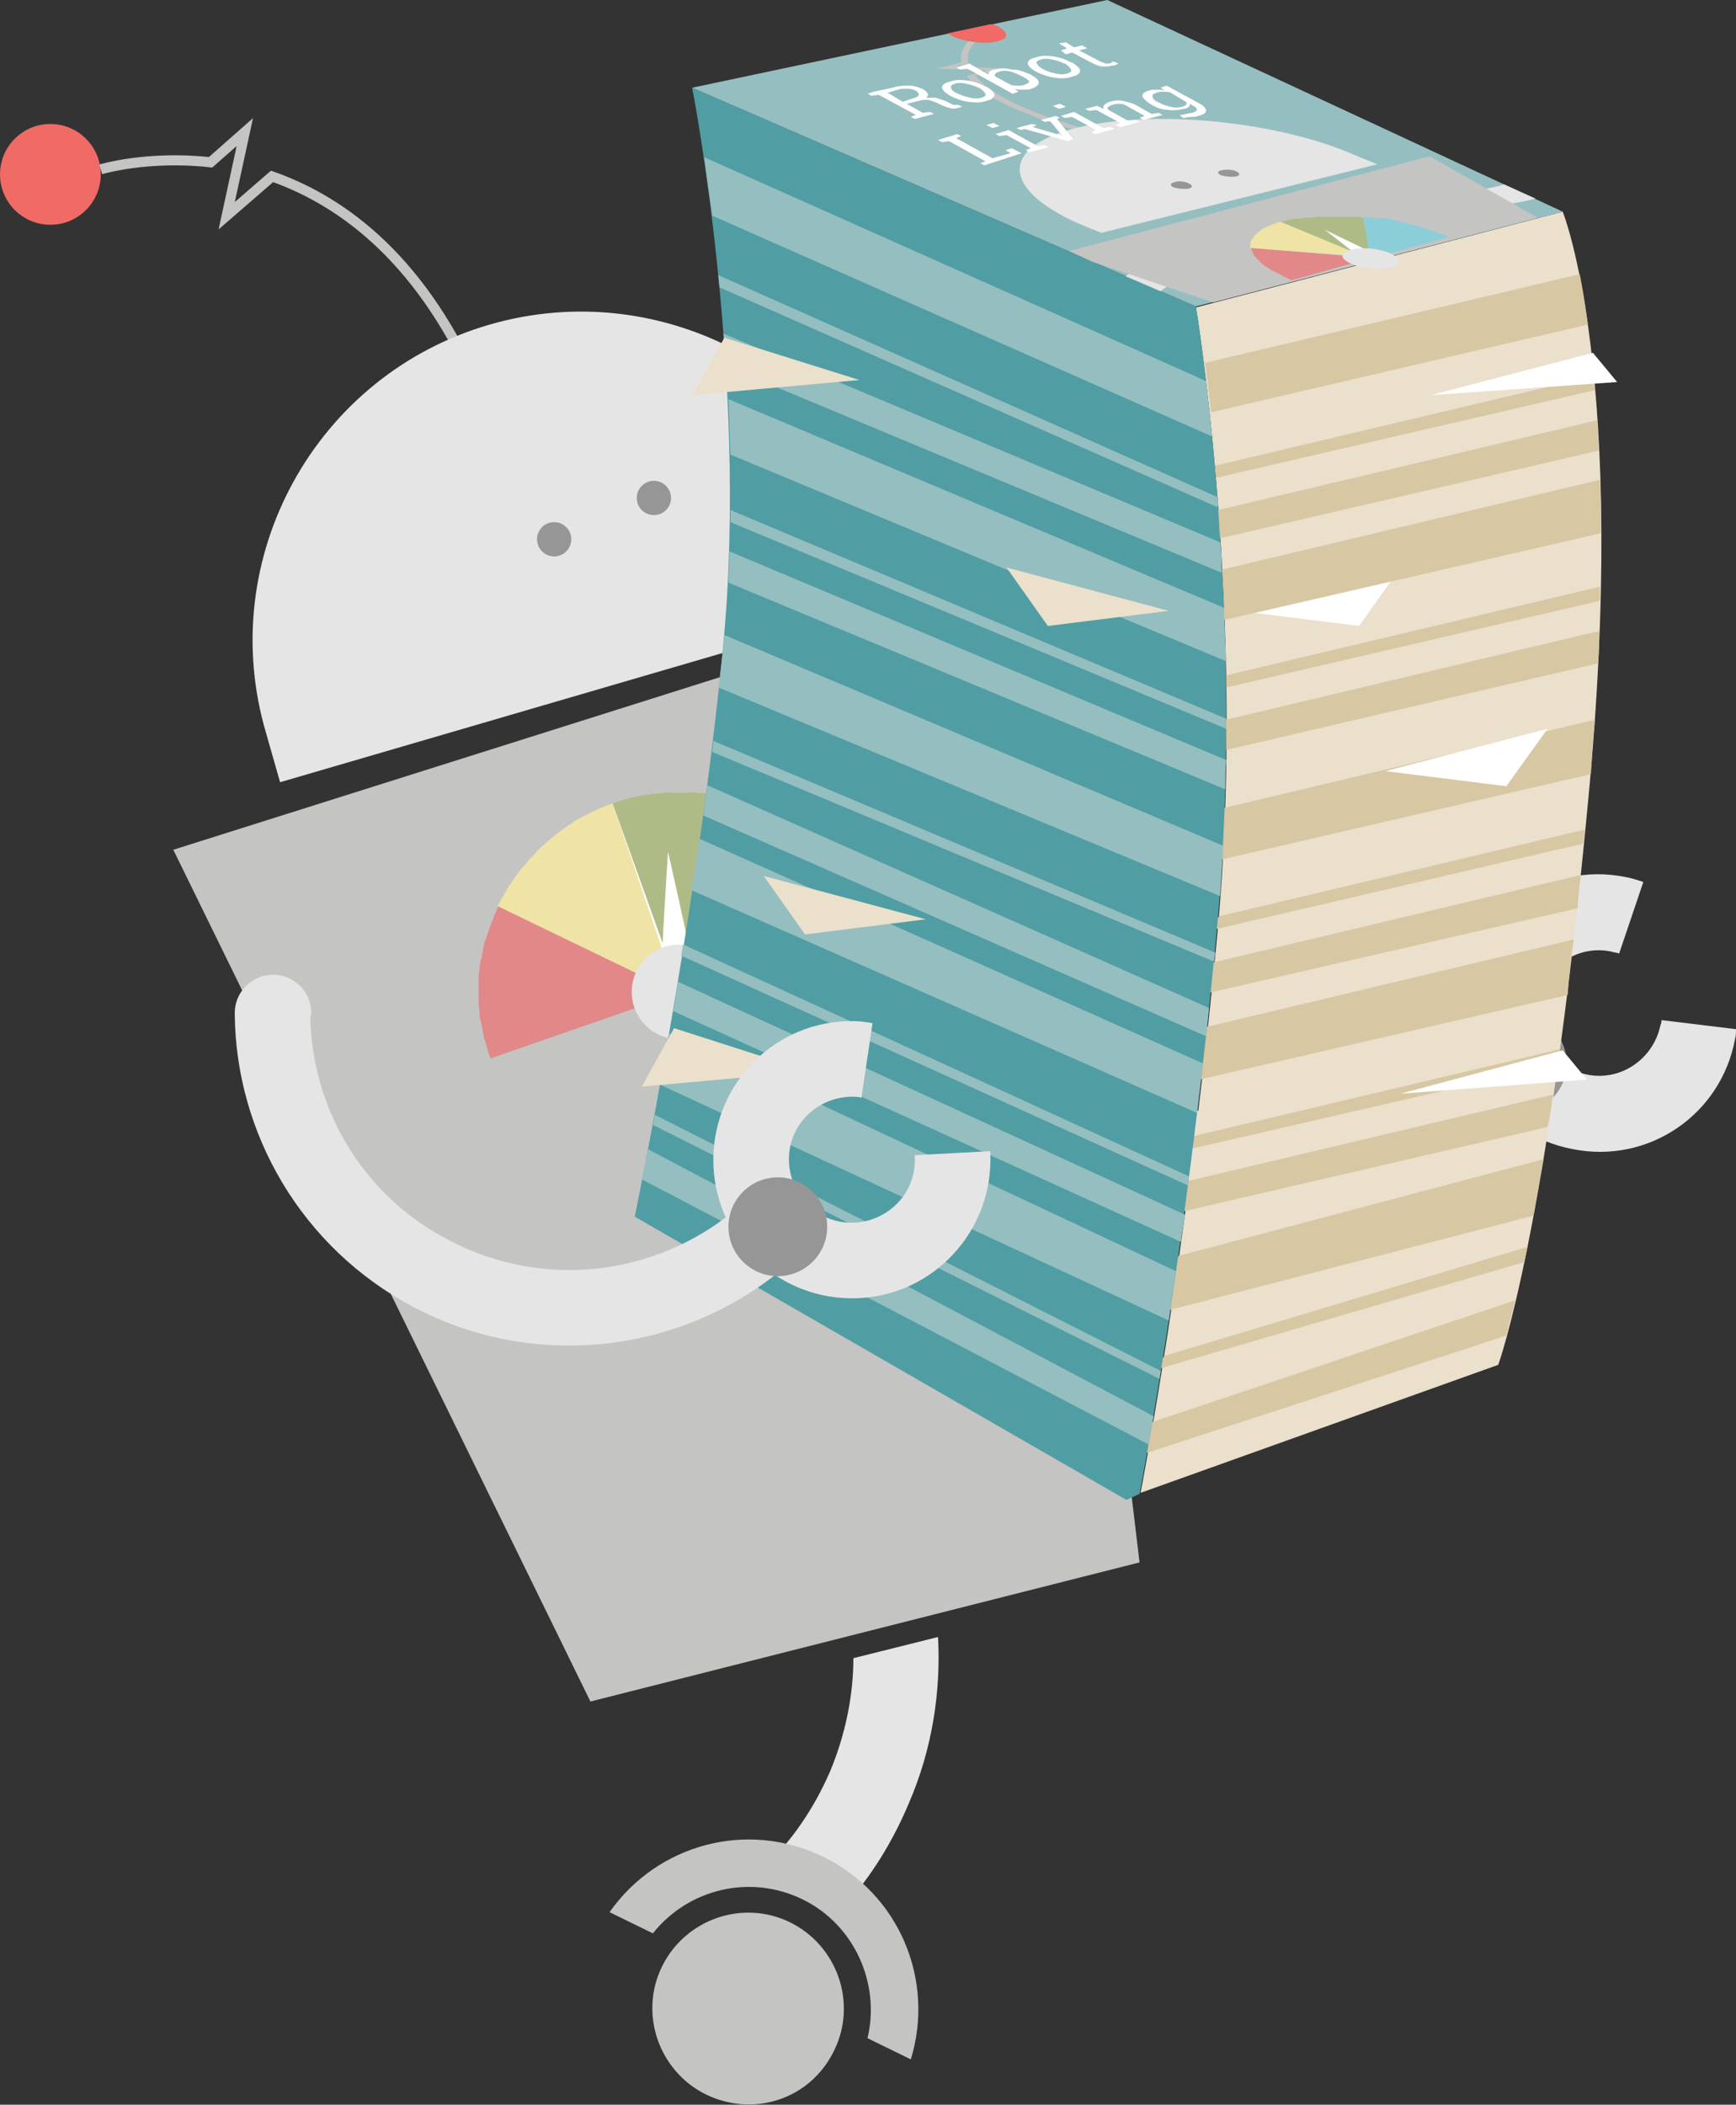 <svg class="large-robot" id="robot-magazine" xmlns="http://www.w3.org/2000/svg" width="172.3" height="208.8" viewBox="-219 292.2 172.3 208.8" aria-hidden="true"><rect x="-219" y="292.2" width="172.3" height="208.8" fill="#333333" stroke="none"/><style>.robot-magazine0{fill:#e5e5e5}.robot-magazine1{fill:#969696}.robot-magazine2{fill:#eae0cc}.robot-magazine3{fill:#d7c7a3}.robot-magazine4{fill:none}.robot-magazine5{fill:#f06a66}.robot-magazine6{fill:none;stroke:#c4c4c3;stroke-miterlimit:10}.robot-magazine7{fill:#c4c4c3}.robot-magazine8{fill:#FFF}.robot-magazine9{fill:#e28888}.robot-magazine10{fill:#efe4a6}.robot-magazine11{fill:#39c3de}.robot-magazine12{fill:#afbb87}.robot-magazine13{fill:#509ea3}.robot-magazine14{fill:#95bec0}.robot-magazine15{fill:#8cced8}</style><path class="robot-magazine0" d="M-71.9 395.8c-7.1 7.7-18.5 10.6-28.7 6.4-9.1-3.7-14.9-12-15.9-21.2l-7.4.8c1.2 11.8 8.8 22.5 20.5 27.3 13.2 5.4 27.9 1.7 37-8.2l-5.5-5.1z"/><path class="robot-magazine0" d="M-54.1 393.4c0 .2 0 .3-.1.5-.7 3.4-4 5.6-7.3 4.9-3.4-.7-5.6-4-4.9-7.3.7-3.4 4-5.6 7.3-4.9.3.1.6.1.8.2l2.4-7.1c-.6-.2-1.2-.4-1.8-.5-7.5-1.5-14.7 3.4-16.1 10.9-1.5 7.5 3.4 14.7 10.9 16.1 7.5 1.5 14.7-3.4 16.1-10.9.1-.3.1-.7.1-1l-7.4-.9z"/><circle class="robot-magazine1" cx="-68.4" cy="397.7" r="4.9"/><path class="robot-magazine2" d="M-63.9 313.2l-36.4 9.5s5.1 30.8 2.1 62.4c-3 31.7-7.6 55.2-7.6 55.2l35.5-12.7s4.9-13.2 8.9-55.7c4.1-42.5-2.5-58.7-2.5-58.7z"/><path class="robot-magazine3" d="M-60.7 363.6l-39.1 9.3.6 4.9 38.1-8.8c.1-1.8.2-3.6.4-5.4zM-61.7 374.5l-36.3 8.6-1.3 1.5 37.4-8.7c.1-.5.2-1 .2-1.4zM-62.1 379l-37.4 8.9v2.9l37.1-8.5c0-1.2.2-2.3.3-3.3zM-62.8 385.4l-39.5 9.4.6 4.9 38.3-8.8c.1-1.8.3-3.6.6-5.5zM-64.2 396.3l-36.3 8.6-1.3 1.5 37.4-8.6c.1-.5.1-1 .2-1.5zM-64.9 400.8l-37.2 8.8v2.9l36.7-8.5c.2-1 .4-2 .5-3.2zM-105 422.7l38.2-9.9c.3-1.7.6-3.5 1-5.6l-38.9 10.3-.3 5.2zM-67.4 415.9l-36 10.8-1.3 1.5 37-10.8.3-1.5zM-105.7 436.5l36.2-11.8c.2-.9.5-2.1.9-3.5l-37 12.4-.1 2.9z"/><path class="robot-magazine4" d="M-63.9 313.2l-36.4 9.5-5.5 117.7 35.5-12.7s4.9-13.2 8.9-55.7c4.1-42.6-2.5-58.8-2.5-58.8z"/><circle class="robot-magazine5" cx="-214" cy="309.5" r="5"/><path class="robot-magazine6" d="M-171.3 331.4c-5.6-13.3-13.6-19.2-20.7-21.7l-4.5 3.9 1.8-8.3-3.4 3c-6.3-.7-10.9.7-10.9.7"/><path class="robot-magazine0" d="M-170.4 324.4c-17.3 5-27.3 23.2-22.2 40.5l1.4 4.9 62.7-18.3-1.4-4.9c-5-17.2-23.2-27.2-40.5-22.2z"/><circle class="robot-magazine1" cx="-164" cy="345.7" r="1.7"/><circle class="robot-magazine1" cx="-154.1" cy="341.6" r="1.7"/><path class="robot-magazine7" d="M-105.9 447.2l-54.5 13.8-41.4-84.5 84.3-26.6z"/><circle class="robot-magazine8" cx="-151.6" cy="390.6" r="19.8"/><path class="robot-magazine7" d="M-174.044 398.353l44.854-15.628 6.514 18.698-44.854 15.627z"/><path class="robot-magazine9" d="M-169.5 382c-.5 1.1-.9 2.2-1.3 3.4 0 .1 0 .1-.1.2-.1.5-.2 1-.3 1.6 0 .1-.1.2-.1.3-.1.5-.1 1-.2 1.5v2.5c0 .4.1.9.1 1.3 0 .2 0 .4.1.6l.3 1.5c0 .1 0 .3.1.4.2.6.3 1.3.6 1.9l18.7-6.5-17.9-8.7z"/><path class="robot-magazine10" d="M-158.2 371.9c-1.1.4-2.2.9-3.3 1.5-.1 0-.1.1-.2.1-.5.3-.9.6-1.3.9-.1.1-.2.1-.3.2-.4.3-.8.6-1.1.9-.1.1-.3.2-.4.3-.3.3-.7.6-1 1l-.4.4c-.3.3-.6.7-.9 1-.1.2-.3.3-.4.5-.3.4-.6.8-.9 1.3-.1.1-.1.2-.2.3-.3.6-.7 1.1-1 1.8l17.8 8.6-6.4-18.8z"/><path class="robot-magazine11" d="M-143 372.8c1.1.5 2.1 1.2 3.1 1.9l.1.1c.4.3.8.7 1.2 1 .1.1.2.1.3.2.4.3.7.7 1 1 .1.1.2.2.3.4.3.3.6.7.9 1.1.1.2.3.3.4.5.3.4.5.7.7 1.1.1.2.2.3.3.5.3.4.5.9.7 1.4.1.1.1.2.2.3.3.6.5 1.2.8 1.8l-18.7 6.5 8.7-17.8z"/><path class="robot-magazine12" d="M-158.2 371.9c1.1-.4 2.3-.7 3.5-.9h.2c.5-.1 1.1-.1 1.6-.2h2.4c.5 0 .9.1 1.4.1.2 0 .4 0 .6.1.4.1.9.2 1.3.3.2 0 .4.1.6.1.5.1 1 .3 1.5.5.1 0 .2.1.4.1.6.2 1.2.5 1.8.8l-8.6 17.8-6.7-18.7z"/><path class="robot-magazine8" d="M-150.3 388c.1.8-.5 1.5-1.4 1.6-.8.1-1.5-.5-1.6-1.4-.1-.8.6-11.5.6-11.5s2.4 10.5 2.4 11.3z"/><circle class="robot-magazine0" cx="-151.6" cy="390.6" r="4.7"/><path class="robot-magazine13" d="M-100.3 322.6l-50-21.7s5.6 28.6 3.1 55.1-8.8 56.9-8.8 56.9l48.8 28.1 1.3-.6s4.6-23.6 7.6-55.2c3.1-31.8-2-62.6-2-62.6z"/><path class="robot-magazine14" d="M-150.3 300.9l41.2-8.7 45.2 21-36.4 9.4z"/><path class="robot-magazine8" d="M-96.1 352.8l16.1-4.3-4.1 5.8zM-80 400.7l16.1-4.3 2.4 2.9zM-81.5 368.7l16.1-4.2-4.1 5.7z"/><path class="robot-magazine0" d="M-69.7 310.5c-1.7.5-3.9.8-6.4.8l1.5 1.6c3-.1 5.8-.4 8-1l-3.1-1.4zM-103.8 321.1c1-.9 2.8-1.6 5.3-2l-2.7-1.5c-2.6.4-4.7 1.1-6.1 2l3.5 1.5z"/><path class="robot-magazine1" d="M-89.7 329.6c.9.5.6 1.1-.7 1.3-1.3.2-3.2-.1-4.1-.6s-.6-1.1.7-1.3c1.3-.2 3.2.1 4.1.6z"/><path class="robot-magazine5" d="M-124.2 295.9c1.2.5 3.1.7 4.2.4 1.2-.3 1.1-.9 0-1.5-.2-.1-.5-.2-.7-.2l-4.2.9c.2.2.4.3.7.4z"/><path class="robot-magazine7" d="M-110.5 305.6c-6.7-1.8-10.9-3.7-12.5-5.8v-.1l2-.5-5-.2 2.4-.6c-.2-1.3.7-2.1.8-2.1l.6.1s-1 .8-.7 2.1l-1.3.3 5 .2-3 .7c1.6 2 5.7 3.9 12.1 5.6l-.4.3z"/><path class="robot-magazine0" d="M-112.2 304.9c-7.6 1.9-7.4 6.1.3 9.5l2.2.9 27.4-6.8-2.2-.9c-7.7-3.4-20.1-4.6-27.7-2.7z"/><path class="robot-magazine1" d="M-101 310.4c.4.2.4.4 0 .5-.4.1-1.1 0-1.5-.1-.4-.2-.4-.4 0-.5.4-.2 1.1-.1 1.5.1zM-96.3 309.2c.4.2.4.4 0 .5s-1.1 0-1.5-.1c-.4-.2-.4-.4 0-.5.5-.1 1.1-.1 1.5.1z"/><path class="robot-magazine7" d="M-110.5 318.2l11.9 4 32.2-8.4-10.7-6.1-35.8 9.4z"/><path class="robot-magazine9" d="M-94.8 316.8c0 .3.2.5.3.8l.3.3s0 .1.1.1l.3.3.1.1c.1.1.3.2.4.3.1 0 .1.1.2.1.1.1.3.2.5.3.1 0 .1.1.2.1l.6.3c.1 0 .1.1.1.1.3.1.6.3.9.4l7.9-2.2-11.9-1z"/><path class="robot-magazine10" d="M-91.9 314.2c-.5.1-.9.3-1.3.5h-.1c-.2.1-.3.2-.4.2 0 0-.1 0-.1.1-.1.1-.2.2-.3.2l-.1.1-.2.2-.1.1c-.1.1-.1.2-.2.3 0 0 0 .1-.1.1 0 .1-.1.2-.1.3v.5l11.9.9-8.9-3.5z"/><path class="robot-magazine15" d="M-83.7 313.7c.7.1 1.5.1 2.2.2h.1c.3 0 .6.1.9.2h.2c.3.1.6.1.8.2.1 0 .2 0 .3.1.3.1.5.1.8.2.1 0 .2.1.3.1.2.1.5.1.7.2.1 0 .2.1.3.1.3.1.5.2.8.3.1 0 .1 0 .2.1l.9.3-7.9 2.2-.6-4.2z"/><path class="robot-magazine12" d="M-91.9 314.2c.5-.1 1-.3 1.6-.3h.1c.3 0 .5-.1.8-.1h.2c.2 0 .5 0 .8-.1h3.5c.4 0 .8 0 1.2.1l.7 4.1-8.9-3.7z"/><path class="robot-magazine8" d="M-83 317.2c.3.2.2.3-.2.4s-1 0-1.2-.2c-.3-.2-3.1-2.4-3.1-2.4s4.2 2 4.5 2.2z"/><path class="robot-magazine0" d="M-81.1 317.3c1.2.5 1.3 1.1.2 1.4-1 .3-2.8.2-3.9-.3-1.2-.5-1.3-1.1-.2-1.4 1.1-.3 2.7-.2 3.9.3z"/><path class="robot-magazine8" d="M-130.4 300.9c.6-.2 1.1-.2 1.7-.2.5 0 1 .2 1.4.4.2.1.3.3.4.4 0 .1 0 .3-.2.4h1l.9.3.4.2c.1.1.3.1.4.2h.5l.4.2-.4.1c-.3.1-.6.1-.9 0-.3-.1-.6-.2-.8-.3l-.4-.2c-.3-.1-.5-.2-.9-.3-.3 0-.6 0-.9.1l-1.2.3 1.6.9.7-.1.4.2-1.9.5-.4-.2.5-.2-3.7-2-.7.1-.4-.2.6-.2 1.9-.4zm1 1.4l.9-.3c.4-.1.6-.2.7-.4 0-.1-.1-.3-.3-.4-.2-.1-.5-.2-.8-.2s-.7 0-1 .1l-1 .3 1.5.9zM-124.7 301.7c-.5-.3-.8-.6-.8-.8 0-.3.3-.5.8-.6.5-.2 1.1-.2 1.8-.1.6.1 1.2.3 1.7.6h.1c.5.3.8.6.8.8 0 .3-.3.5-.8.6-.5.2-1.1.2-1.8.1s-1.2-.3-1.8-.6zm.8-.2c.4.2.8.3 1.2.4.4.1.8.1 1.1 0 .3-.1.5-.2.4-.4-.1-.2-.3-.4-.6-.6h-.1c-.4-.2-.8-.3-1.2-.4-.4-.1-.8-.1-1.1 0-.3.1-.5.2-.4.4 0 .2.2.4.7.6zM-116.7 299.6c.5.3.8.5.8.8 0 .2-.2.4-.7.6-.3.1-.5.1-.8.1s-.6 0-.9-.1l.4.3-.6.2-4.5-2.5-.7.1-.4-.2 1.3-.4 1.9 1.1c0-.1 0-.2.1-.3s.3-.2.5-.2c.5-.1 1-.2 1.7 0 .7 0 1.2.2 1.9.5zm-.8.2c-.4-.2-.8-.4-1.2-.5-.4-.1-.8-.1-1.1 0-.2.1-.4.1-.4.2-.1.1-.1.2 0 .3l1.5.8c.2.1.5.1.7.1s.5 0 .7-.1c.3-.1.5-.2.4-.4 0 0-.2-.2-.6-.4zM-116.2 299.3c-.5-.3-.8-.6-.8-.8 0-.3.3-.5.8-.6.5-.2 1.1-.2 1.8-.1.6.1 1.2.3 1.7.6h.1c.5.3.8.6.8.8 0 .3-.3.5-.8.6-.5.2-1.1.2-1.8.1-.6-.1-1.2-.3-1.8-.6zm.8-.2c.4.2.7.3 1.2.4.4.1.8.1 1.1 0 .3-.1.5-.2.4-.4-.1-.2-.3-.4-.6-.6h-.1c-.4-.2-.7-.3-1.2-.4-.4-.1-.8-.1-1.1 0-.3.1-.5.2-.4.4.1.2.3.4.7.6zM-113.2 296.4l.8.5.8-.2.5.3-.8.2 2.1 1.1c.2.1.3.1.5.2h.4c.1 0 .1 0 .2-.1.1 0 .1-.1.2-.1l.5.2s-.1.1-.2.1c-.1.1-.2.1-.4.1-.3.1-.6.1-.9.1s-.6-.1-1-.3l-2.1-1.1-.6.2-.5-.4.6-.2-.8-.5.7-.1zM-121.3 308.6l-.4-.2.5-.2-3.6-2-.7.1-.4-.2.6-.2.7-.2.6-.2.4.2-.5.2 3.6 2 1.8-.5-.5-.3.6-.2 1 .5-3.7 1.2zM-117.2 307.1l.5-.2-2.4-1.3-.7.1-.4-.2 1.3-.4 2.9 1.6.7-.1.4.2-1.9.5-.4-.2zm-2.6-2.4l-.7.2-.6-.3.7-.2.6.3zM-116.1 304.6l-.4.2 2.7.8.3.1-.2-.2-1.1-1.3-.5.1-.4-.2 1.5-.4.4.2-.3.1 1.6 2-.5.2-4.3-1.2-.4.1-.4-.2 1.5-.4.5.1zM-110.7 305.3l.5-.2-2.4-1.3-.7.1-.4-.2 1.3-.4 2.9 1.6.7-.1.4.2-1.9.5-.4-.2zm-2.5-2.5l-.7.2-.6-.3.7-.2.6.3zM-108.3 304.6l.5-.2-2.4-1.3-.7.1-.4-.2 1.2-.3.6.3c0-.1 0-.3.1-.4s.3-.2.5-.3c.4-.1.9-.2 1.3-.1s.9.2 1.3.4l1.6.9.7-.1.4.2-1.9.5-.4-.2.5-.2-1.6-.9c-.3-.2-.6-.3-.8-.3-.3 0-.5 0-.8.1-.2.1-.3.1-.4.2s-.1.2 0 .3l2 1.1.7-.1.4.2-1.9.5-.5-.2zM-104.7 302.6c-.5-.3-.8-.6-.9-.8-.1-.3.2-.5.6-.6.2-.1.5-.1.8-.1s.5 0 .8.1l-.4-.3.6-.2 3.3 1.8c.4.2.6.5.6.7s-.3.4-.8.5c-.2.1-.4.1-.7.1-.3 0-.5.1-.8.1l-.3-.3c.2 0 .4 0 .6-.1.2 0 .4-.1.6-.1.3-.1.5-.2.5-.3s-.1-.3-.4-.4l-.3-.2c0 .1 0 .2-.1.3s-.3.2-.5.2c-.5.1-1 .2-1.6.1-.5 0-1.1-.2-1.6-.5zm.8-.2c.3.2.7.3 1.1.4s.7.1 1.1 0c.2-.1.4-.1.4-.2.1-.1.1-.2 0-.3l-1.5-.9c-.2-.1-.5-.1-.7-.1s-.5 0-.7.1c-.3.1-.5.2-.4.4 0 .2.2.4.7.6z"/><path class="robot-magazine14" d="M-99.3 330l-49.8-22.2c.2 1.7.5 3.6.8 5.8l49.6 21.9c-.2-2-.4-3.9-.6-5.5zM-98.2 341.5l-49.5-22c0 .4.1.8.1 1.2l49.4 21.8c.1-.3.1-.6 0-1zM-97.9 346l-49.3-20.7c.1 1.1.2 2.1.2 3.2l49.2 20.5c.1-1.1 0-2.1-.1-3zM-97.5 352.5l-49.2-20.7c.1 1.8.1 3.6.2 5.5l49.2 20.5c-.1-1.9-.2-3.6-.2-5.3zM-97.3 364.5v-1l-49.2-20.7v1.2l49.2 20.5zM-98.5 387.6c0-.3.1-.6.1-.9l-49.8-21c0 .4-.1.7-.1 1.1l49.8 20.8zM-99.3 395c.1-.9.2-1.8.3-2.8l-49.8-22.1c-.1 1-.3 2-.4 3l49.9 21.9zM-100.2 402.6c.2-1.6.4-3.3.6-4.9l-50-22.3c-.2 1.7-.5 3.4-.8 5.1l50.2 22.1zM-101.1 409.8c0-.3.1-.6.1-.9l-50.2-23c-.1.4-.1.7-.2 1.1l50.3 22.8zM-101.8 415.4c.1-.9.3-1.8.4-2.7l-50.3-23.1c-.2 1-.3 2-.5 2.9l50.4 22.9zM-103 423.2c.2-1.6.5-3.2.7-4.9l-50.3-23.6c-.3 1.8-.6 3.5-.9 5.1l50.5 23.4zM-103.9 429c0-.3.1-.6.1-.8l-50.2-25.4c-.1.4-.1.7-.2 1l50.3 25.2zM-105 435.5c.1-.8.3-1.8.5-2.8l-50.2-26.5c-.2 1.1-.4 2.2-.6 3l50.3 26.3z"/><path class="robot-magazine4" d="M-150.3 300.9s5.6 28.6 3.1 55.1-8.8 56.9-8.8 56.9l48.8 28.1 1.3-.6s4.6-23.6 7.6-55.2c3-31.7-2.1-62.4-2.1-62.4l-49.9-21.9z"/><path class="robot-magazine14" d="M-97.9 381.1c.1-1.7.2-3.4.3-5l-49.5-20.9c0 .2 0 .5-.1.7-.1 1.5-.3 3-.5 4.5l49.8 20.7zM-97.4 370.5c0-1 0-1.9.1-2.9l-49.3-20.7c0 1-.1 2-.1 3.1l49.3 20.5z"/><path class="robot-magazine2" d="M-133.7 329.9l-13.4-4.2-3.2 5.7zM-103 352.8l-16.1-4.3 4.1 5.8zM-127.1 383.4l-16.1-4.3 4.1 5.8zM-138.7 398.5l-13.4-4.3-3.2 5.8z"/><path class="robot-magazine0" d="M-145.3 411.6c-7.8 7-19.4 8.8-29.2 3.6-8.5-4.4-13.5-13-13.7-22 0-.2.1-.3.1-.5 0-2.1-1.7-3.8-3.8-3.8-2.1 0-3.8 1.7-3.8 3.8v.1c.1 11.8 6.6 23.2 17.8 29.1 12.6 6.6 27.6 4.3 37.6-4.7l-5-5.6z"/><g><path class="robot-magazine0" d="M-128.2 406.8v.5c0 3.5-2.9 6.2-6.3 6.2-3.5 0-6.2-2.9-6.2-6.3 0-3.5 2.9-6.2 6.3-6.2.3 0 .6 0 .9.1l1.1-7.4c-.6-.1-1.3-.2-1.9-.2-7.6-.1-13.8 6-13.9 13.6s6 13.8 13.6 13.9c7.6.1 13.8-6 13.9-13.6v-1l-7.5.4z"/><circle class="robot-magazine1" cx="-141.8" cy="413.9" r="4.9"/></g><path class="robot-magazine0" d="M-125.9 454.6l-8.4 2.1c0 3.7-.8 7.6-2.3 11.2-1.6 3.7-3.8 6.9-6.5 9.5 1.5.3 2.9.7 4.3 1.4s2.6 1.5 3.7 2.4c2.6-2.9 4.7-6.3 6.3-10.1 2.3-5.3 3.2-11 2.9-16.5z"/><g><path class="robot-magazine7" d="M-154.2 484c3.5-4.4 9.6-5.9 14.8-3.4 5.2 2.5 7.8 8.4 6.5 13.8l4.3 2.1c2.4-7.8-1.1-16.4-8.7-20.1s-16.5-1.2-21.2 5.5l4.3 2.1z"/><path class="robot-magazine7" d="M-148.9 500c-4.7-2.3-6.7-8-4.4-12.7s8-6.7 12.7-4.4 6.7 8 4.4 12.7c-2.3 4.8-7.9 6.7-12.7 4.4"/></g><path class="robot-magazine3" d="M-61.4 324.4c-.2-1.5-.4-2.8-.6-3.9 0-.2-.1-.3-.1-.5s-.1-.4-.1-.6l-37.2 8.8c.2 1.4.4 3 .6 4.9l37.4-8.7zM-60.7 330.9c0-.5-.1-.9-.1-1.4l-37.6 8.9c0 .4.1.8.1 1.2l37.6-8.7zM-60.4 335.2c0-.4-.1-.9-.1-1.3l-37.6 8.9c.1.9.1 1.9.2 2.8l37.6-8.7c0-.6-.1-1.1-.1-1.7zM-60.2 339.8l-37.5 8.9c.1 1.6.2 3.3.2 5l37.4-8.6c0-1.8 0-3.6-.1-5.3zM-97.3 359.2v1.2l37.1-8.6v-1.4l-37.1 8.8zM-60.4 358c.1-1.1.1-2.1.1-3.2l-37 8.8v2.9l36.9-8.5z"/><path class="robot-magazine3" d="M-60.4 358c.1-1.1.1-2.1.1-3.1l-37 8.8v2.9l36.9-8.6z"/><path class="robot-magazine8" d="M-77 331.4l16.1-4.2 2.4 2.9z"/></svg>
